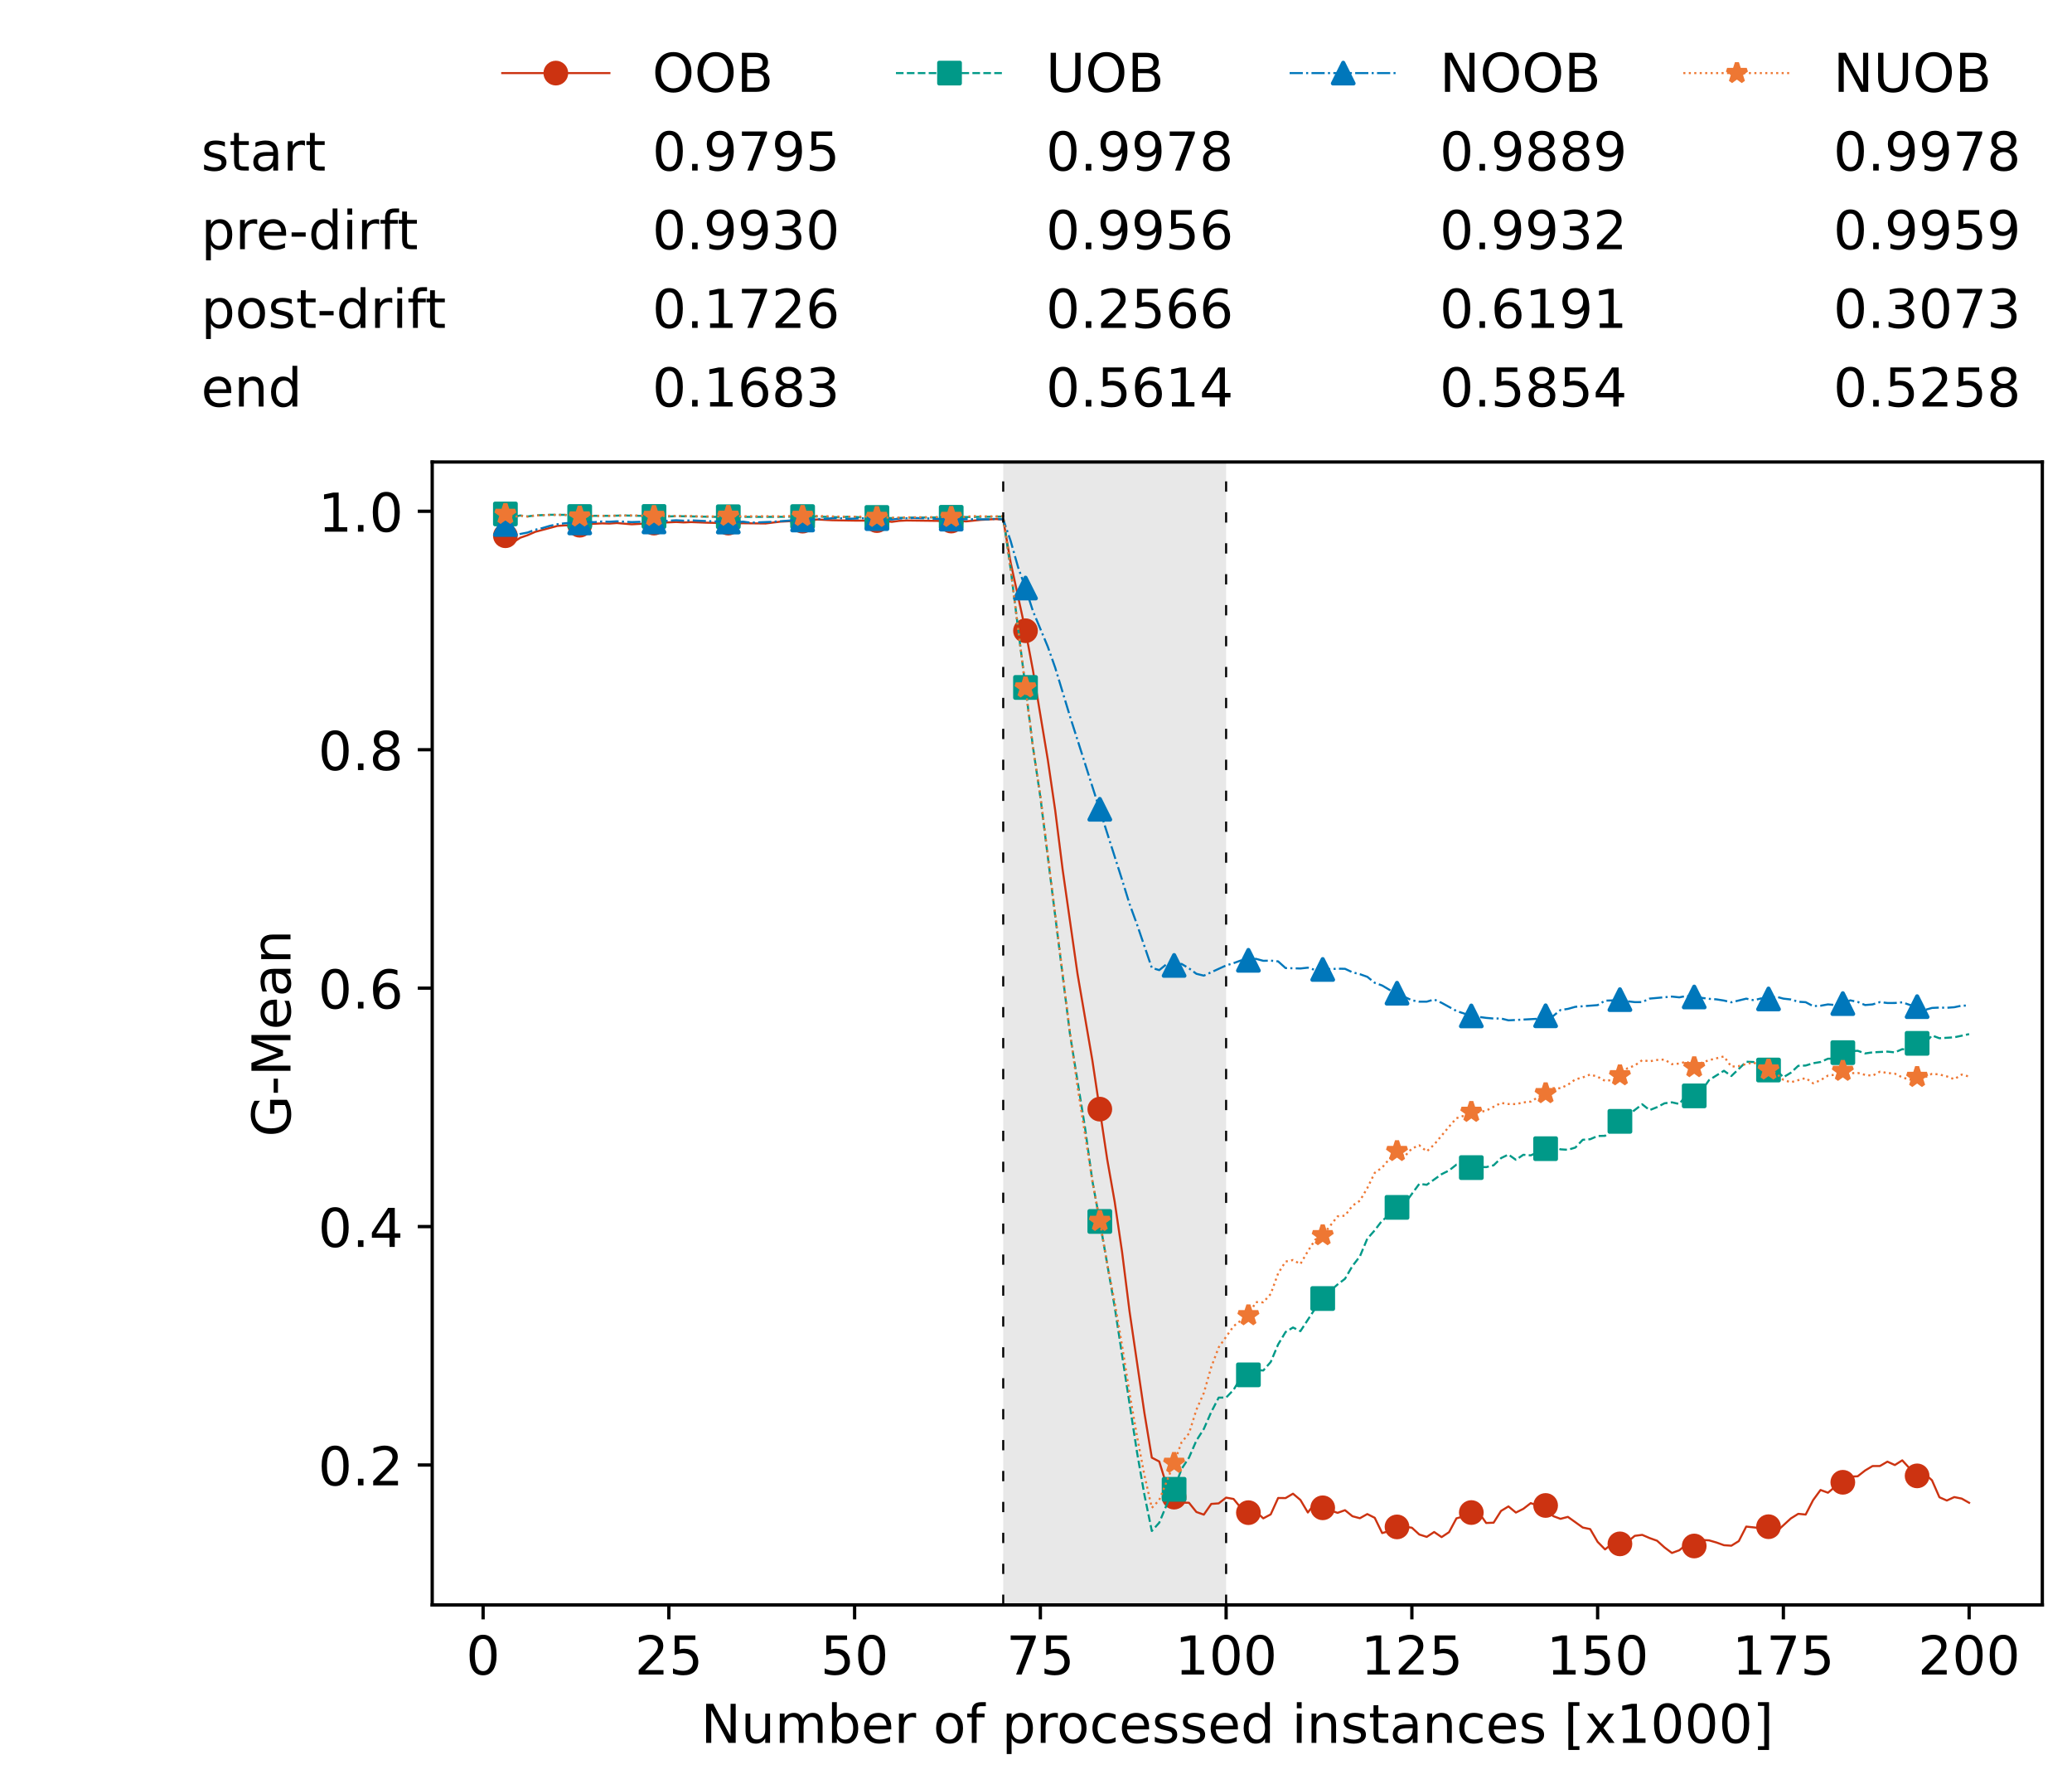 <?xml version="1.0" encoding="utf-8" standalone="no"?>
<!DOCTYPE svg PUBLIC "-//W3C//DTD SVG 1.1//EN"
  "http://www.w3.org/Graphics/SVG/1.1/DTD/svg11.dtd">
<!-- Created with matplotlib (https://matplotlib.org/) -->
<svg height="432.615pt" version="1.1" viewBox="0 0 502.65 432.615" width="502.65pt" xmlns="http://www.w3.org/2000/svg" xmlns:xlink="http://www.w3.org/1999/xlink">
 <defs>
  <style type="text/css">*{stroke-linecap:butt;stroke-linejoin:round;}</style>
 </defs>
 <g id="figure_1">
  <g id="patch_1">
   <path d="M 0 432.615 
L 502.65 432.615 
L 502.65 0 
L 0 0 
z
" style="fill:#ffffff;"/>
  </g>
  <g id="axes_1">
   <g id="patch_2">
    <path d="M 104.85 389.252 
L 495.45 389.252 
L 495.45 112.052 
L 104.85 112.052 
z
" style="fill:#ffffff;"/>
   </g>
   <g id="patch_3">
    <path clip-path="url(#p8883e8b011)" d="M 297.446 389.252 
L 297.446 112.052 
L 243.372 112.052 
L 243.372 389.252 
z
" style="fill:#d3d3d3;opacity:0.5;"/>
   </g>
   <g id="matplotlib.axis_1">
    <g id="xtick_1">
     <g id="line2d_1">
      <defs>
       <path d="M 0 0 
L 0 3.5 
" id="m12cb0cbcbc" style="stroke:#000000;stroke-width:0.8;"/>
      </defs>
      <g>
       <use style="stroke:#000000;stroke-width:0.8;" x="117.197" xlink:href="#m12cb0cbcbc" y="389.252"/>
      </g>
     </g>
     <g id="text_1">
      <!-- 0 -->
      <g transform="translate(113.061 406.13)scale(0.13 -0.13)">
       <defs>
        <path d="M 31.781 66.406 
Q 24.172 66.406 20.328 58.906 
Q 16.5 51.422 16.5 36.375 
Q 16.5 21.391 20.328 13.891 
Q 24.172 6.391 31.781 6.391 
Q 39.453 6.391 43.281 13.891 
Q 47.125 21.391 47.125 36.375 
Q 47.125 51.422 43.281 58.906 
Q 39.453 66.406 31.781 66.406 
z
M 31.781 74.219 
Q 44.047 74.219 50.516 64.516 
Q 56.984 54.828 56.984 36.375 
Q 56.984 17.969 50.516 8.266 
Q 44.047 -1.422 31.781 -1.422 
Q 19.531 -1.422 13.062 8.266 
Q 6.594 17.969 6.594 36.375 
Q 6.594 54.828 13.062 64.516 
Q 19.531 74.219 31.781 74.219 
z
" id="DejaVuSans-48"/>
       </defs>
       <use xlink:href="#DejaVuSans-48"/>
      </g>
     </g>
    </g>
    <g id="xtick_2">
     <g id="line2d_2">
      <g>
       <use style="stroke:#000000;stroke-width:0.8;" x="162.259" xlink:href="#m12cb0cbcbc" y="389.252"/>
      </g>
     </g>
     <g id="text_2">
      <!-- 25 -->
      <g transform="translate(153.988 406.13)scale(0.13 -0.13)">
       <defs>
        <path d="M 19.188 8.297 
L 53.609 8.297 
L 53.609 0 
L 7.328 0 
L 7.328 8.297 
Q 12.938 14.109 22.625 23.891 
Q 32.328 33.688 34.812 36.531 
Q 39.547 41.844 41.422 45.531 
Q 43.312 49.219 43.312 52.781 
Q 43.312 58.594 39.234 62.25 
Q 35.156 65.922 28.609 65.922 
Q 23.969 65.922 18.812 64.312 
Q 13.672 62.703 7.812 59.422 
L 7.812 69.391 
Q 13.766 71.781 18.938 73 
Q 24.125 74.219 28.422 74.219 
Q 39.75 74.219 46.484 68.547 
Q 53.219 62.891 53.219 53.422 
Q 53.219 48.922 51.531 44.891 
Q 49.859 40.875 45.406 35.406 
Q 44.188 33.984 37.641 27.219 
Q 31.109 20.453 19.188 8.297 
z
" id="DejaVuSans-50"/>
        <path d="M 10.797 72.906 
L 49.516 72.906 
L 49.516 64.594 
L 19.828 64.594 
L 19.828 46.734 
Q 21.969 47.469 24.109 47.828 
Q 26.266 48.188 28.422 48.188 
Q 40.625 48.188 47.75 41.5 
Q 54.891 34.812 54.891 23.391 
Q 54.891 11.625 47.562 5.094 
Q 40.234 -1.422 26.906 -1.422 
Q 22.312 -1.422 17.547 -0.641 
Q 12.797 0.141 7.719 1.703 
L 7.719 11.625 
Q 12.109 9.234 16.797 8.062 
Q 21.484 6.891 26.703 6.891 
Q 35.156 6.891 40.078 11.328 
Q 45.016 15.766 45.016 23.391 
Q 45.016 31 40.078 35.438 
Q 35.156 39.891 26.703 39.891 
Q 22.75 39.891 18.812 39.016 
Q 14.891 38.141 10.797 36.281 
z
" id="DejaVuSans-53"/>
       </defs>
       <use xlink:href="#DejaVuSans-50"/>
       <use x="63.623" xlink:href="#DejaVuSans-53"/>
      </g>
     </g>
    </g>
    <g id="xtick_3">
     <g id="line2d_3">
      <g>
       <use style="stroke:#000000;stroke-width:0.8;" x="207.322" xlink:href="#m12cb0cbcbc" y="389.252"/>
      </g>
     </g>
     <g id="text_3">
      <!-- 50 -->
      <g transform="translate(199.05 406.13)scale(0.13 -0.13)">
       <use xlink:href="#DejaVuSans-53"/>
       <use x="63.623" xlink:href="#DejaVuSans-48"/>
      </g>
     </g>
    </g>
    <g id="xtick_4">
     <g id="line2d_4">
      <g>
       <use style="stroke:#000000;stroke-width:0.8;" x="252.384" xlink:href="#m12cb0cbcbc" y="389.252"/>
      </g>
     </g>
     <g id="text_4">
      <!-- 75 -->
      <g transform="translate(244.113 406.13)scale(0.13 -0.13)">
       <defs>
        <path d="M 8.203 72.906 
L 55.078 72.906 
L 55.078 68.703 
L 28.609 0 
L 18.312 0 
L 43.219 64.594 
L 8.203 64.594 
z
" id="DejaVuSans-55"/>
       </defs>
       <use xlink:href="#DejaVuSans-55"/>
       <use x="63.623" xlink:href="#DejaVuSans-53"/>
      </g>
     </g>
    </g>
    <g id="xtick_5">
     <g id="line2d_5">
      <g>
       <use style="stroke:#000000;stroke-width:0.8;" x="297.446" xlink:href="#m12cb0cbcbc" y="389.252"/>
      </g>
     </g>
     <g id="text_5">
      <!-- 100 -->
      <g transform="translate(285.039 406.13)scale(0.13 -0.13)">
       <defs>
        <path d="M 12.406 8.297 
L 28.516 8.297 
L 28.516 63.922 
L 10.984 60.406 
L 10.984 69.391 
L 28.422 72.906 
L 38.281 72.906 
L 38.281 8.297 
L 54.391 8.297 
L 54.391 0 
L 12.406 0 
z
" id="DejaVuSans-49"/>
       </defs>
       <use xlink:href="#DejaVuSans-49"/>
       <use x="63.623" xlink:href="#DejaVuSans-48"/>
       <use x="127.246" xlink:href="#DejaVuSans-48"/>
      </g>
     </g>
    </g>
    <g id="xtick_6">
     <g id="line2d_6">
      <g>
       <use style="stroke:#000000;stroke-width:0.8;" x="342.509" xlink:href="#m12cb0cbcbc" y="389.252"/>
      </g>
     </g>
     <g id="text_6">
      <!-- 125 -->
      <g transform="translate(330.102 406.13)scale(0.13 -0.13)">
       <use xlink:href="#DejaVuSans-49"/>
       <use x="63.623" xlink:href="#DejaVuSans-50"/>
       <use x="127.246" xlink:href="#DejaVuSans-53"/>
      </g>
     </g>
    </g>
    <g id="xtick_7">
     <g id="line2d_7">
      <g>
       <use style="stroke:#000000;stroke-width:0.8;" x="387.571" xlink:href="#m12cb0cbcbc" y="389.252"/>
      </g>
     </g>
     <g id="text_7">
      <!-- 150 -->
      <g transform="translate(375.164 406.13)scale(0.13 -0.13)">
       <use xlink:href="#DejaVuSans-49"/>
       <use x="63.623" xlink:href="#DejaVuSans-53"/>
       <use x="127.246" xlink:href="#DejaVuSans-48"/>
      </g>
     </g>
    </g>
    <g id="xtick_8">
     <g id="line2d_8">
      <g>
       <use style="stroke:#000000;stroke-width:0.8;" x="432.633" xlink:href="#m12cb0cbcbc" y="389.252"/>
      </g>
     </g>
     <g id="text_8">
      <!-- 175 -->
      <g transform="translate(420.226 406.13)scale(0.13 -0.13)">
       <use xlink:href="#DejaVuSans-49"/>
       <use x="63.623" xlink:href="#DejaVuSans-55"/>
       <use x="127.246" xlink:href="#DejaVuSans-53"/>
      </g>
     </g>
    </g>
    <g id="xtick_9">
     <g id="line2d_9">
      <g>
       <use style="stroke:#000000;stroke-width:0.8;" x="477.695" xlink:href="#m12cb0cbcbc" y="389.252"/>
      </g>
     </g>
     <g id="text_9">
      <!-- 200 -->
      <g transform="translate(465.289 406.13)scale(0.13 -0.13)">
       <use xlink:href="#DejaVuSans-50"/>
       <use x="63.623" xlink:href="#DejaVuSans-48"/>
       <use x="127.246" xlink:href="#DejaVuSans-48"/>
      </g>
     </g>
    </g>
    <g id="text_10">
     <!-- Number of processed instances [x1000] -->
     <g transform="translate(170.025 422.711)scale(0.13 -0.13)">
      <defs>
       <path d="M 9.812 72.906 
L 23.094 72.906 
L 55.422 11.922 
L 55.422 72.906 
L 64.984 72.906 
L 64.984 0 
L 51.703 0 
L 19.391 60.984 
L 19.391 0 
L 9.812 0 
z
" id="DejaVuSans-78"/>
       <path d="M 8.5 21.578 
L 8.5 54.688 
L 17.484 54.688 
L 17.484 21.922 
Q 17.484 14.156 20.5 10.266 
Q 23.531 6.391 29.594 6.391 
Q 36.859 6.391 41.078 11.031 
Q 45.312 15.672 45.312 23.688 
L 45.312 54.688 
L 54.297 54.688 
L 54.297 0 
L 45.312 0 
L 45.312 8.406 
Q 42.047 3.422 37.719 1 
Q 33.406 -1.422 27.688 -1.422 
Q 18.266 -1.422 13.375 4.438 
Q 8.5 10.297 8.5 21.578 
z
M 31.109 56 
z
" id="DejaVuSans-117"/>
       <path d="M 52 44.188 
Q 55.375 50.25 60.062 53.125 
Q 64.75 56 71.094 56 
Q 79.641 56 84.281 50.016 
Q 88.922 44.047 88.922 33.016 
L 88.922 0 
L 79.891 0 
L 79.891 32.719 
Q 79.891 40.578 77.094 44.375 
Q 74.312 48.188 68.609 48.188 
Q 61.625 48.188 57.562 43.547 
Q 53.516 38.922 53.516 30.906 
L 53.516 0 
L 44.484 0 
L 44.484 32.719 
Q 44.484 40.625 41.703 44.406 
Q 38.922 48.188 33.109 48.188 
Q 26.219 48.188 22.156 43.531 
Q 18.109 38.875 18.109 30.906 
L 18.109 0 
L 9.078 0 
L 9.078 54.688 
L 18.109 54.688 
L 18.109 46.188 
Q 21.188 51.219 25.484 53.609 
Q 29.781 56 35.688 56 
Q 41.656 56 45.828 52.969 
Q 50 49.953 52 44.188 
z
" id="DejaVuSans-109"/>
       <path d="M 48.688 27.297 
Q 48.688 37.203 44.609 42.844 
Q 40.531 48.484 33.406 48.484 
Q 26.266 48.484 22.188 42.844 
Q 18.109 37.203 18.109 27.297 
Q 18.109 17.391 22.188 11.75 
Q 26.266 6.109 33.406 6.109 
Q 40.531 6.109 44.609 11.75 
Q 48.688 17.391 48.688 27.297 
z
M 18.109 46.391 
Q 20.953 51.266 25.266 53.625 
Q 29.594 56 35.594 56 
Q 45.562 56 51.781 48.094 
Q 58.016 40.188 58.016 27.297 
Q 58.016 14.406 51.781 6.484 
Q 45.562 -1.422 35.594 -1.422 
Q 29.594 -1.422 25.266 0.953 
Q 20.953 3.328 18.109 8.203 
L 18.109 0 
L 9.078 0 
L 9.078 75.984 
L 18.109 75.984 
z
" id="DejaVuSans-98"/>
       <path d="M 56.203 29.594 
L 56.203 25.203 
L 14.891 25.203 
Q 15.484 15.922 20.484 11.062 
Q 25.484 6.203 34.422 6.203 
Q 39.594 6.203 44.453 7.469 
Q 49.312 8.734 54.109 11.281 
L 54.109 2.781 
Q 49.266 0.734 44.188 -0.344 
Q 39.109 -1.422 33.891 -1.422 
Q 20.797 -1.422 13.156 6.188 
Q 5.516 13.812 5.516 26.812 
Q 5.516 40.234 12.766 48.109 
Q 20.016 56 32.328 56 
Q 43.359 56 49.781 48.891 
Q 56.203 41.797 56.203 29.594 
z
M 47.219 32.234 
Q 47.125 39.594 43.094 43.984 
Q 39.062 48.391 32.422 48.391 
Q 24.906 48.391 20.391 44.141 
Q 15.875 39.891 15.188 32.172 
z
" id="DejaVuSans-101"/>
       <path d="M 41.109 46.297 
Q 39.594 47.172 37.812 47.578 
Q 36.031 48 33.891 48 
Q 26.266 48 22.188 43.047 
Q 18.109 38.094 18.109 28.812 
L 18.109 0 
L 9.078 0 
L 9.078 54.688 
L 18.109 54.688 
L 18.109 46.188 
Q 20.953 51.172 25.484 53.578 
Q 30.031 56 36.531 56 
Q 37.453 56 38.578 55.875 
Q 39.703 55.766 41.062 55.516 
z
" id="DejaVuSans-114"/>
       <path id="DejaVuSans-32"/>
       <path d="M 30.609 48.391 
Q 23.391 48.391 19.188 42.75 
Q 14.984 37.109 14.984 27.297 
Q 14.984 17.484 19.156 11.844 
Q 23.344 6.203 30.609 6.203 
Q 37.797 6.203 41.984 11.859 
Q 46.188 17.531 46.188 27.297 
Q 46.188 37.016 41.984 42.703 
Q 37.797 48.391 30.609 48.391 
z
M 30.609 56 
Q 42.328 56 49.016 48.375 
Q 55.719 40.766 55.719 27.297 
Q 55.719 13.875 49.016 6.219 
Q 42.328 -1.422 30.609 -1.422 
Q 18.844 -1.422 12.172 6.219 
Q 5.516 13.875 5.516 27.297 
Q 5.516 40.766 12.172 48.375 
Q 18.844 56 30.609 56 
z
" id="DejaVuSans-111"/>
       <path d="M 37.109 75.984 
L 37.109 68.5 
L 28.516 68.5 
Q 23.688 68.5 21.797 66.547 
Q 19.922 64.594 19.922 59.516 
L 19.922 54.688 
L 34.719 54.688 
L 34.719 47.703 
L 19.922 47.703 
L 19.922 0 
L 10.891 0 
L 10.891 47.703 
L 2.297 47.703 
L 2.297 54.688 
L 10.891 54.688 
L 10.891 58.5 
Q 10.891 67.625 15.141 71.797 
Q 19.391 75.984 28.609 75.984 
z
" id="DejaVuSans-102"/>
       <path d="M 18.109 8.203 
L 18.109 -20.797 
L 9.078 -20.797 
L 9.078 54.688 
L 18.109 54.688 
L 18.109 46.391 
Q 20.953 51.266 25.266 53.625 
Q 29.594 56 35.594 56 
Q 45.562 56 51.781 48.094 
Q 58.016 40.188 58.016 27.297 
Q 58.016 14.406 51.781 6.484 
Q 45.562 -1.422 35.594 -1.422 
Q 29.594 -1.422 25.266 0.953 
Q 20.953 3.328 18.109 8.203 
z
M 48.688 27.297 
Q 48.688 37.203 44.609 42.844 
Q 40.531 48.484 33.406 48.484 
Q 26.266 48.484 22.188 42.844 
Q 18.109 37.203 18.109 27.297 
Q 18.109 17.391 22.188 11.75 
Q 26.266 6.109 33.406 6.109 
Q 40.531 6.109 44.609 11.75 
Q 48.688 17.391 48.688 27.297 
z
" id="DejaVuSans-112"/>
       <path d="M 48.781 52.594 
L 48.781 44.188 
Q 44.969 46.297 41.141 47.344 
Q 37.312 48.391 33.406 48.391 
Q 24.656 48.391 19.812 42.844 
Q 14.984 37.312 14.984 27.297 
Q 14.984 17.281 19.812 11.734 
Q 24.656 6.203 33.406 6.203 
Q 37.312 6.203 41.141 7.25 
Q 44.969 8.297 48.781 10.406 
L 48.781 2.094 
Q 45.016 0.344 40.984 -0.531 
Q 36.969 -1.422 32.422 -1.422 
Q 20.062 -1.422 12.781 6.344 
Q 5.516 14.109 5.516 27.297 
Q 5.516 40.672 12.859 48.328 
Q 20.219 56 33.016 56 
Q 37.156 56 41.109 55.141 
Q 45.062 54.297 48.781 52.594 
z
" id="DejaVuSans-99"/>
       <path d="M 44.281 53.078 
L 44.281 44.578 
Q 40.484 46.531 36.375 47.5 
Q 32.281 48.484 27.875 48.484 
Q 21.188 48.484 17.844 46.438 
Q 14.5 44.391 14.5 40.281 
Q 14.5 37.156 16.891 35.375 
Q 19.281 33.594 26.516 31.984 
L 29.594 31.297 
Q 39.156 29.25 43.188 25.516 
Q 47.219 21.781 47.219 15.094 
Q 47.219 7.469 41.188 3.016 
Q 35.156 -1.422 24.609 -1.422 
Q 20.219 -1.422 15.453 -0.562 
Q 10.688 0.297 5.422 2 
L 5.422 11.281 
Q 10.406 8.688 15.234 7.391 
Q 20.062 6.109 24.812 6.109 
Q 31.156 6.109 34.562 8.281 
Q 37.984 10.453 37.984 14.406 
Q 37.984 18.062 35.516 20.016 
Q 33.062 21.969 24.703 23.781 
L 21.578 24.516 
Q 13.234 26.266 9.516 29.906 
Q 5.812 33.547 5.812 39.891 
Q 5.812 47.609 11.281 51.797 
Q 16.75 56 26.812 56 
Q 31.781 56 36.172 55.266 
Q 40.578 54.547 44.281 53.078 
z
" id="DejaVuSans-115"/>
       <path d="M 45.406 46.391 
L 45.406 75.984 
L 54.391 75.984 
L 54.391 0 
L 45.406 0 
L 45.406 8.203 
Q 42.578 3.328 38.25 0.953 
Q 33.938 -1.422 27.875 -1.422 
Q 17.969 -1.422 11.734 6.484 
Q 5.516 14.406 5.516 27.297 
Q 5.516 40.188 11.734 48.094 
Q 17.969 56 27.875 56 
Q 33.938 56 38.25 53.625 
Q 42.578 51.266 45.406 46.391 
z
M 14.797 27.297 
Q 14.797 17.391 18.875 11.75 
Q 22.953 6.109 30.078 6.109 
Q 37.203 6.109 41.297 11.75 
Q 45.406 17.391 45.406 27.297 
Q 45.406 37.203 41.297 42.844 
Q 37.203 48.484 30.078 48.484 
Q 22.953 48.484 18.875 42.844 
Q 14.797 37.203 14.797 27.297 
z
" id="DejaVuSans-100"/>
       <path d="M 9.422 54.688 
L 18.406 54.688 
L 18.406 0 
L 9.422 0 
z
M 9.422 75.984 
L 18.406 75.984 
L 18.406 64.594 
L 9.422 64.594 
z
" id="DejaVuSans-105"/>
       <path d="M 54.891 33.016 
L 54.891 0 
L 45.906 0 
L 45.906 32.719 
Q 45.906 40.484 42.875 44.328 
Q 39.844 48.188 33.797 48.188 
Q 26.516 48.188 22.312 43.547 
Q 18.109 38.922 18.109 30.906 
L 18.109 0 
L 9.078 0 
L 9.078 54.688 
L 18.109 54.688 
L 18.109 46.188 
Q 21.344 51.125 25.703 53.562 
Q 30.078 56 35.797 56 
Q 45.219 56 50.047 50.172 
Q 54.891 44.344 54.891 33.016 
z
" id="DejaVuSans-110"/>
       <path d="M 18.312 70.219 
L 18.312 54.688 
L 36.812 54.688 
L 36.812 47.703 
L 18.312 47.703 
L 18.312 18.016 
Q 18.312 11.328 20.141 9.422 
Q 21.969 7.516 27.594 7.516 
L 36.812 7.516 
L 36.812 0 
L 27.594 0 
Q 17.188 0 13.234 3.875 
Q 9.281 7.766 9.281 18.016 
L 9.281 47.703 
L 2.688 47.703 
L 2.688 54.688 
L 9.281 54.688 
L 9.281 70.219 
z
" id="DejaVuSans-116"/>
       <path d="M 34.281 27.484 
Q 23.391 27.484 19.188 25 
Q 14.984 22.516 14.984 16.5 
Q 14.984 11.719 18.141 8.906 
Q 21.297 6.109 26.703 6.109 
Q 34.188 6.109 38.703 11.406 
Q 43.219 16.703 43.219 25.484 
L 43.219 27.484 
z
M 52.203 31.203 
L 52.203 0 
L 43.219 0 
L 43.219 8.297 
Q 40.141 3.328 35.547 0.953 
Q 30.953 -1.422 24.312 -1.422 
Q 15.922 -1.422 10.953 3.297 
Q 6 8.016 6 15.922 
Q 6 25.141 12.172 29.828 
Q 18.359 34.516 30.609 34.516 
L 43.219 34.516 
L 43.219 35.406 
Q 43.219 41.609 39.141 45 
Q 35.062 48.391 27.688 48.391 
Q 23 48.391 18.547 47.266 
Q 14.109 46.141 10.016 43.891 
L 10.016 52.203 
Q 14.938 54.109 19.578 55.047 
Q 24.219 56 28.609 56 
Q 40.484 56 46.344 49.844 
Q 52.203 43.703 52.203 31.203 
z
" id="DejaVuSans-97"/>
       <path d="M 8.594 75.984 
L 29.297 75.984 
L 29.297 69 
L 17.578 69 
L 17.578 -6.203 
L 29.297 -6.203 
L 29.297 -13.188 
L 8.594 -13.188 
z
" id="DejaVuSans-91"/>
       <path d="M 54.891 54.688 
L 35.109 28.078 
L 55.906 0 
L 45.312 0 
L 29.391 21.484 
L 13.484 0 
L 2.875 0 
L 24.125 28.609 
L 4.688 54.688 
L 15.281 54.688 
L 29.781 35.203 
L 44.281 54.688 
z
" id="DejaVuSans-120"/>
       <path d="M 30.422 75.984 
L 30.422 -13.188 
L 9.719 -13.188 
L 9.719 -6.203 
L 21.391 -6.203 
L 21.391 69 
L 9.719 69 
L 9.719 75.984 
z
" id="DejaVuSans-93"/>
      </defs>
      <use xlink:href="#DejaVuSans-78"/>
      <use x="74.805" xlink:href="#DejaVuSans-117"/>
      <use x="138.184" xlink:href="#DejaVuSans-109"/>
      <use x="235.596" xlink:href="#DejaVuSans-98"/>
      <use x="299.072" xlink:href="#DejaVuSans-101"/>
      <use x="360.596" xlink:href="#DejaVuSans-114"/>
      <use x="401.709" xlink:href="#DejaVuSans-32"/>
      <use x="433.496" xlink:href="#DejaVuSans-111"/>
      <use x="494.678" xlink:href="#DejaVuSans-102"/>
      <use x="529.883" xlink:href="#DejaVuSans-32"/>
      <use x="561.67" xlink:href="#DejaVuSans-112"/>
      <use x="625.146" xlink:href="#DejaVuSans-114"/>
      <use x="664.01" xlink:href="#DejaVuSans-111"/>
      <use x="725.191" xlink:href="#DejaVuSans-99"/>
      <use x="780.172" xlink:href="#DejaVuSans-101"/>
      <use x="841.695" xlink:href="#DejaVuSans-115"/>
      <use x="893.795" xlink:href="#DejaVuSans-115"/>
      <use x="945.895" xlink:href="#DejaVuSans-101"/>
      <use x="1007.418" xlink:href="#DejaVuSans-100"/>
      <use x="1070.895" xlink:href="#DejaVuSans-32"/>
      <use x="1102.682" xlink:href="#DejaVuSans-105"/>
      <use x="1130.465" xlink:href="#DejaVuSans-110"/>
      <use x="1193.844" xlink:href="#DejaVuSans-115"/>
      <use x="1245.943" xlink:href="#DejaVuSans-116"/>
      <use x="1285.152" xlink:href="#DejaVuSans-97"/>
      <use x="1346.432" xlink:href="#DejaVuSans-110"/>
      <use x="1409.811" xlink:href="#DejaVuSans-99"/>
      <use x="1464.791" xlink:href="#DejaVuSans-101"/>
      <use x="1526.314" xlink:href="#DejaVuSans-115"/>
      <use x="1578.414" xlink:href="#DejaVuSans-32"/>
      <use x="1610.201" xlink:href="#DejaVuSans-91"/>
      <use x="1649.215" xlink:href="#DejaVuSans-120"/>
      <use x="1708.395" xlink:href="#DejaVuSans-49"/>
      <use x="1772.018" xlink:href="#DejaVuSans-48"/>
      <use x="1835.641" xlink:href="#DejaVuSans-48"/>
      <use x="1899.264" xlink:href="#DejaVuSans-48"/>
      <use x="1962.887" xlink:href="#DejaVuSans-93"/>
     </g>
    </g>
   </g>
   <g id="matplotlib.axis_2">
    <g id="ytick_1">
     <g id="line2d_10">
      <defs>
       <path d="M 0 0 
L -3.5 0 
" id="m4c35a9e688" style="stroke:#000000;stroke-width:0.8;"/>
      </defs>
      <g>
       <use style="stroke:#000000;stroke-width:0.8;" x="104.85" xlink:href="#m4c35a9e688" y="355.312"/>
      </g>
     </g>
     <g id="text_11">
      <!-- 0.2 -->
      <g transform="translate(77.176 360.251)scale(0.13 -0.13)">
       <defs>
        <path d="M 10.688 12.406 
L 21 12.406 
L 21 0 
L 10.688 0 
z
" id="DejaVuSans-46"/>
       </defs>
       <use xlink:href="#DejaVuSans-48"/>
       <use x="63.623" xlink:href="#DejaVuSans-46"/>
       <use x="95.41" xlink:href="#DejaVuSans-50"/>
      </g>
     </g>
    </g>
    <g id="ytick_2">
     <g id="line2d_11">
      <g>
       <use style="stroke:#000000;stroke-width:0.8;" x="104.85" xlink:href="#m4c35a9e688" y="297.485"/>
      </g>
     </g>
     <g id="text_12">
      <!-- 0.4 -->
      <g transform="translate(77.176 302.424)scale(0.13 -0.13)">
       <defs>
        <path d="M 37.797 64.312 
L 12.891 25.391 
L 37.797 25.391 
z
M 35.203 72.906 
L 47.609 72.906 
L 47.609 25.391 
L 58.016 25.391 
L 58.016 17.188 
L 47.609 17.188 
L 47.609 0 
L 37.797 0 
L 37.797 17.188 
L 4.891 17.188 
L 4.891 26.703 
z
" id="DejaVuSans-52"/>
       </defs>
       <use xlink:href="#DejaVuSans-48"/>
       <use x="63.623" xlink:href="#DejaVuSans-46"/>
       <use x="95.41" xlink:href="#DejaVuSans-52"/>
      </g>
     </g>
    </g>
    <g id="ytick_3">
     <g id="line2d_12">
      <g>
       <use style="stroke:#000000;stroke-width:0.8;" x="104.85" xlink:href="#m4c35a9e688" y="239.658"/>
      </g>
     </g>
     <g id="text_13">
      <!-- 0.6 -->
      <g transform="translate(77.176 244.597)scale(0.13 -0.13)">
       <defs>
        <path d="M 33.016 40.375 
Q 26.375 40.375 22.484 35.828 
Q 18.609 31.297 18.609 23.391 
Q 18.609 15.531 22.484 10.953 
Q 26.375 6.391 33.016 6.391 
Q 39.656 6.391 43.531 10.953 
Q 47.406 15.531 47.406 23.391 
Q 47.406 31.297 43.531 35.828 
Q 39.656 40.375 33.016 40.375 
z
M 52.594 71.297 
L 52.594 62.312 
Q 48.875 64.062 45.094 64.984 
Q 41.312 65.922 37.594 65.922 
Q 27.828 65.922 22.672 59.328 
Q 17.531 52.734 16.797 39.406 
Q 19.672 43.656 24.016 45.922 
Q 28.375 48.188 33.594 48.188 
Q 44.578 48.188 50.953 41.516 
Q 57.328 34.859 57.328 23.391 
Q 57.328 12.156 50.688 5.359 
Q 44.047 -1.422 33.016 -1.422 
Q 20.359 -1.422 13.672 8.266 
Q 6.984 17.969 6.984 36.375 
Q 6.984 53.656 15.188 63.938 
Q 23.391 74.219 37.203 74.219 
Q 40.922 74.219 44.703 73.484 
Q 48.484 72.75 52.594 71.297 
z
" id="DejaVuSans-54"/>
       </defs>
       <use xlink:href="#DejaVuSans-48"/>
       <use x="63.623" xlink:href="#DejaVuSans-46"/>
       <use x="95.41" xlink:href="#DejaVuSans-54"/>
      </g>
     </g>
    </g>
    <g id="ytick_4">
     <g id="line2d_13">
      <g>
       <use style="stroke:#000000;stroke-width:0.8;" x="104.85" xlink:href="#m4c35a9e688" y="181.831"/>
      </g>
     </g>
     <g id="text_14">
      <!-- 0.8 -->
      <g transform="translate(77.176 186.77)scale(0.13 -0.13)">
       <defs>
        <path d="M 31.781 34.625 
Q 24.75 34.625 20.719 30.859 
Q 16.703 27.094 16.703 20.516 
Q 16.703 13.922 20.719 10.156 
Q 24.75 6.391 31.781 6.391 
Q 38.812 6.391 42.859 10.172 
Q 46.922 13.969 46.922 20.516 
Q 46.922 27.094 42.891 30.859 
Q 38.875 34.625 31.781 34.625 
z
M 21.922 38.812 
Q 15.578 40.375 12.031 44.719 
Q 8.5 49.078 8.5 55.328 
Q 8.5 64.062 14.719 69.141 
Q 20.953 74.219 31.781 74.219 
Q 42.672 74.219 48.875 69.141 
Q 55.078 64.062 55.078 55.328 
Q 55.078 49.078 51.531 44.719 
Q 48 40.375 41.703 38.812 
Q 48.828 37.156 52.797 32.312 
Q 56.781 27.484 56.781 20.516 
Q 56.781 9.906 50.312 4.234 
Q 43.844 -1.422 31.781 -1.422 
Q 19.734 -1.422 13.25 4.234 
Q 6.781 9.906 6.781 20.516 
Q 6.781 27.484 10.781 32.312 
Q 14.797 37.156 21.922 38.812 
z
M 18.312 54.391 
Q 18.312 48.734 21.844 45.562 
Q 25.391 42.391 31.781 42.391 
Q 38.141 42.391 41.719 45.562 
Q 45.312 48.734 45.312 54.391 
Q 45.312 60.062 41.719 63.234 
Q 38.141 66.406 31.781 66.406 
Q 25.391 66.406 21.844 63.234 
Q 18.312 60.062 18.312 54.391 
z
" id="DejaVuSans-56"/>
       </defs>
       <use xlink:href="#DejaVuSans-48"/>
       <use x="63.623" xlink:href="#DejaVuSans-46"/>
       <use x="95.41" xlink:href="#DejaVuSans-56"/>
      </g>
     </g>
    </g>
    <g id="ytick_5">
     <g id="line2d_14">
      <g>
       <use style="stroke:#000000;stroke-width:0.8;" x="104.85" xlink:href="#m4c35a9e688" y="124.004"/>
      </g>
     </g>
     <g id="text_15">
      <!-- 1.0 -->
      <g transform="translate(77.176 128.943)scale(0.13 -0.13)">
       <use xlink:href="#DejaVuSans-49"/>
       <use x="63.623" xlink:href="#DejaVuSans-46"/>
       <use x="95.41" xlink:href="#DejaVuSans-48"/>
      </g>
     </g>
    </g>
    <g id="text_16">
     <!-- G-Mean -->
     <g transform="translate(70.472 275.744)rotate(-90)scale(0.13 -0.13)">
      <defs>
       <path d="M 59.516 10.406 
L 59.516 29.984 
L 43.406 29.984 
L 43.406 38.094 
L 69.281 38.094 
L 69.281 6.781 
Q 63.578 2.734 56.688 0.656 
Q 49.812 -1.422 42 -1.422 
Q 24.906 -1.422 15.25 8.562 
Q 5.609 18.562 5.609 36.375 
Q 5.609 54.25 15.25 64.234 
Q 24.906 74.219 42 74.219 
Q 49.125 74.219 55.547 72.453 
Q 61.969 70.703 67.391 67.281 
L 67.391 56.781 
Q 61.922 61.422 55.766 63.766 
Q 49.609 66.109 42.828 66.109 
Q 29.438 66.109 22.719 58.641 
Q 16.016 51.172 16.016 36.375 
Q 16.016 21.625 22.719 14.156 
Q 29.438 6.688 42.828 6.688 
Q 48.047 6.688 52.141 7.594 
Q 56.25 8.5 59.516 10.406 
z
" id="DejaVuSans-71"/>
       <path d="M 4.891 31.391 
L 31.203 31.391 
L 31.203 23.391 
L 4.891 23.391 
z
" id="DejaVuSans-45"/>
       <path d="M 9.812 72.906 
L 24.516 72.906 
L 43.109 23.297 
L 61.812 72.906 
L 76.516 72.906 
L 76.516 0 
L 66.891 0 
L 66.891 64.016 
L 48.094 14.016 
L 38.188 14.016 
L 19.391 64.016 
L 19.391 0 
L 9.812 0 
z
" id="DejaVuSans-77"/>
      </defs>
      <use xlink:href="#DejaVuSans-71"/>
      <use x="77.49" xlink:href="#DejaVuSans-45"/>
      <use x="113.574" xlink:href="#DejaVuSans-77"/>
      <use x="199.854" xlink:href="#DejaVuSans-101"/>
      <use x="261.377" xlink:href="#DejaVuSans-97"/>
      <use x="322.656" xlink:href="#DejaVuSans-110"/>
     </g>
    </g>
   </g>
   <g id="line2d_15"/>
   <g id="line2d_16"/>
   <g id="line2d_17"/>
   <g id="line2d_18"/>
   <g id="line2d_19"/>
   <g id="line2d_20">
    <path clip-path="url(#p8883e8b011)" d="M 122.605 129.936 
L 124.407 131.599 
L 126.21 130.416 
L 128.012 129.796 
L 129.815 128.999 
L 135.222 127.551 
L 137.024 127.429 
L 140.629 127.384 
L 142.432 127.116 
L 146.037 126.938 
L 147.839 126.987 
L 149.642 126.852 
L 153.247 127.161 
L 158.654 126.867 
L 162.259 126.686 
L 164.062 126.605 
L 165.864 126.706 
L 167.667 126.624 
L 171.272 126.765 
L 174.877 126.845 
L 185.692 126.962 
L 189.297 126.525 
L 196.507 126.147 
L 198.309 125.994 
L 201.914 126.176 
L 207.322 126.266 
L 212.729 126.266 
L 214.532 126.33 
L 216.334 126.571 
L 218.137 126.326 
L 219.939 126.235 
L 230.754 126.375 
L 232.557 126.292 
L 234.359 126.456 
L 237.964 126.082 
L 241.569 125.888 
L 243.372 126.026 
L 245.174 136.424 
L 248.779 152.973 
L 250.581 162.544 
L 254.186 184.248 
L 255.989 196.578 
L 257.791 210.93 
L 261.396 236.185 
L 265.001 257.185 
L 268.606 281.23 
L 270.409 291.441 
L 272.211 303.68 
L 274.014 318.038 
L 277.619 342.656 
L 279.421 353.529 
L 281.224 354.461 
L 283.026 360.318 
L 284.829 363.104 
L 286.631 364.433 
L 288.434 364.469 
L 290.236 366.708 
L 292.039 367.352 
L 293.841 364.75 
L 295.644 364.618 
L 297.446 363.225 
L 299.249 363.549 
L 301.051 365.738 
L 302.854 366.871 
L 304.656 366.617 
L 306.459 368.252 
L 308.261 367.292 
L 310.064 363.315 
L 311.866 363.336 
L 313.669 362.272 
L 315.471 363.789 
L 317.274 366.832 
L 319.076 364.475 
L 320.879 365.695 
L 324.484 366.92 
L 326.286 366.272 
L 328.089 367.738 
L 329.891 368.221 
L 331.694 367.213 
L 333.496 368.112 
L 335.299 371.819 
L 337.101 371.321 
L 338.904 370.328 
L 340.706 370.247 
L 342.509 370.524 
L 344.311 372.171 
L 346.114 372.748 
L 347.916 371.564 
L 349.719 372.8 
L 351.521 371.61 
L 353.324 368.251 
L 355.126 367.751 
L 356.928 366.845 
L 358.731 366.81 
L 360.533 369.375 
L 362.336 369.302 
L 364.138 366.453 
L 365.941 365.36 
L 367.743 366.849 
L 369.546 365.947 
L 371.348 364.558 
L 373.151 365.208 
L 374.953 365.128 
L 376.756 367.693 
L 378.558 368.366 
L 380.361 367.896 
L 383.966 370.477 
L 385.768 370.859 
L 387.571 373.954 
L 389.373 375.782 
L 391.176 374.351 
L 392.978 374.442 
L 394.781 373.987 
L 396.583 372.491 
L 398.386 372.258 
L 400.188 373.035 
L 401.991 373.677 
L 403.793 375.299 
L 405.596 376.652 
L 407.398 375.982 
L 409.201 374.535 
L 411.003 374.958 
L 412.806 373.483 
L 414.608 373.591 
L 416.411 374.113 
L 418.213 374.763 
L 420.016 374.885 
L 421.818 373.769 
L 423.621 370.253 
L 427.226 370.632 
L 429.028 370.279 
L 430.831 371.583 
L 434.436 368.278 
L 436.238 367.156 
L 438.041 367.331 
L 439.843 363.832 
L 441.646 361.371 
L 443.448 362.036 
L 445.251 360.541 
L 447.053 359.504 
L 448.856 358.133 
L 450.658 358.051 
L 452.461 356.643 
L 454.263 355.569 
L 456.066 355.555 
L 457.868 354.5 
L 459.671 355.322 
L 461.473 354.181 
L 463.276 356.154 
L 465.078 357.95 
L 466.881 357.387 
L 468.683 359.019 
L 470.485 363.135 
L 472.288 363.928 
L 474.09 363.095 
L 475.893 363.46 
L 477.695 364.475 
L 477.695 364.475 
" style="fill:none;stroke:#cc3311;stroke-linecap:square;stroke-width:0.5;"/>
    <defs>
     <path d="M 0 2.5 
C 0.663 2.5 1.299 2.237 1.768 1.768 
C 2.237 1.299 2.5 0.663 2.5 0 
C 2.5 -0.663 2.237 -1.299 1.768 -1.768 
C 1.299 -2.237 0.663 -2.5 0 -2.5 
C -0.663 -2.5 -1.299 -2.237 -1.768 -1.768 
C -2.237 -1.299 -2.5 -0.663 -2.5 0 
C -2.5 0.663 -2.237 1.299 -1.768 1.768 
C -1.299 2.237 -0.663 2.5 0 2.5 
z
" id="mf456b4632b" style="stroke:#cc3311;"/>
    </defs>
    <g clip-path="url(#p8883e8b011)">
     <use style="fill:#cc3311;stroke:#cc3311;" x="122.605" xlink:href="#mf456b4632b" y="129.936"/>
     <use style="fill:#cc3311;stroke:#cc3311;" x="140.629" xlink:href="#mf456b4632b" y="127.384"/>
     <use style="fill:#cc3311;stroke:#cc3311;" x="158.654" xlink:href="#mf456b4632b" y="126.867"/>
     <use style="fill:#cc3311;stroke:#cc3311;" x="176.679" xlink:href="#mf456b4632b" y="126.868"/>
     <use style="fill:#cc3311;stroke:#cc3311;" x="194.704" xlink:href="#mf456b4632b" y="126.395"/>
     <use style="fill:#cc3311;stroke:#cc3311;" x="212.729" xlink:href="#mf456b4632b" y="126.266"/>
     <use style="fill:#cc3311;stroke:#cc3311;" x="230.754" xlink:href="#mf456b4632b" y="126.375"/>
     <use style="fill:#cc3311;stroke:#cc3311;" x="248.779" xlink:href="#mf456b4632b" y="152.973"/>
     <use style="fill:#cc3311;stroke:#cc3311;" x="266.804" xlink:href="#mf456b4632b" y="269.003"/>
     <use style="fill:#cc3311;stroke:#cc3311;" x="284.829" xlink:href="#mf456b4632b" y="363.104"/>
     <use style="fill:#cc3311;stroke:#cc3311;" x="302.854" xlink:href="#mf456b4632b" y="366.871"/>
     <use style="fill:#cc3311;stroke:#cc3311;" x="320.879" xlink:href="#mf456b4632b" y="365.695"/>
     <use style="fill:#cc3311;stroke:#cc3311;" x="338.904" xlink:href="#mf456b4632b" y="370.328"/>
     <use style="fill:#cc3311;stroke:#cc3311;" x="356.928" xlink:href="#mf456b4632b" y="366.845"/>
     <use style="fill:#cc3311;stroke:#cc3311;" x="374.953" xlink:href="#mf456b4632b" y="365.128"/>
     <use style="fill:#cc3311;stroke:#cc3311;" x="392.978" xlink:href="#mf456b4632b" y="374.442"/>
     <use style="fill:#cc3311;stroke:#cc3311;" x="411.003" xlink:href="#mf456b4632b" y="374.958"/>
     <use style="fill:#cc3311;stroke:#cc3311;" x="429.028" xlink:href="#mf456b4632b" y="370.279"/>
     <use style="fill:#cc3311;stroke:#cc3311;" x="447.053" xlink:href="#mf456b4632b" y="359.504"/>
     <use style="fill:#cc3311;stroke:#cc3311;" x="465.078" xlink:href="#mf456b4632b" y="357.95"/>
    </g>
   </g>
   <g id="line2d_21"/>
   <g id="line2d_22"/>
   <g id="line2d_23"/>
   <g id="line2d_24"/>
   <g id="line2d_25">
    <path clip-path="url(#p8883e8b011)" d="M 122.605 124.652 
L 124.407 125.447 
L 126.21 125.02 
L 128.012 125.254 
L 129.815 125.004 
L 133.419 124.854 
L 137.024 124.862 
L 140.629 125.269 
L 144.234 125.099 
L 147.839 125.098 
L 151.444 125.027 
L 162.259 125.259 
L 164.062 125.185 
L 174.877 125.383 
L 178.482 125.369 
L 191.099 125.349 
L 192.902 125.217 
L 194.704 125.29 
L 196.507 125.23 
L 203.717 125.466 
L 205.519 125.338 
L 207.322 125.362 
L 209.124 125.507 
L 210.927 125.417 
L 216.334 125.659 
L 219.939 125.559 
L 230.754 125.453 
L 241.569 125.309 
L 243.372 125.284 
L 245.174 138 
L 250.581 181.144 
L 252.384 193.351 
L 259.594 251.017 
L 263.199 273.378 
L 265.001 286.423 
L 266.804 296.242 
L 270.409 316.963 
L 275.816 352.132 
L 277.619 362.519 
L 279.421 371.315 
L 281.224 369.303 
L 283.026 364.96 
L 284.829 361.21 
L 286.631 356.282 
L 288.434 353.54 
L 290.236 349.385 
L 292.039 346.561 
L 293.841 342.458 
L 295.644 338.97 
L 297.446 338.956 
L 299.249 337.09 
L 301.051 334.1 
L 302.854 333.447 
L 304.656 332.256 
L 306.459 332.392 
L 308.261 330.337 
L 310.064 326.067 
L 311.866 323.061 
L 313.669 321.962 
L 315.471 322.851 
L 319.076 317.324 
L 320.879 314.937 
L 322.681 313.098 
L 324.484 311.526 
L 326.286 310.151 
L 328.089 307.044 
L 329.891 304.732 
L 331.694 300.428 
L 333.496 298.396 
L 335.299 296.032 
L 337.101 294.702 
L 338.904 292.828 
L 340.706 292.005 
L 344.311 287.125 
L 346.114 287.353 
L 349.719 284.781 
L 351.521 283.879 
L 353.324 282.464 
L 355.126 282.938 
L 356.928 283.185 
L 358.731 283.006 
L 360.533 283.068 
L 362.336 282.624 
L 364.138 280.88 
L 365.941 280.016 
L 367.743 281.295 
L 369.546 280.074 
L 371.348 280.218 
L 374.953 278.595 
L 376.756 278.111 
L 378.558 278.753 
L 380.361 278.862 
L 382.163 278.324 
L 383.966 276.434 
L 385.768 276.297 
L 387.571 275.519 
L 389.373 275.475 
L 391.176 273.947 
L 392.978 271.967 
L 398.386 267.832 
L 400.188 269.242 
L 401.991 268.522 
L 403.793 267.587 
L 405.596 267.355 
L 407.398 267.761 
L 409.201 265.395 
L 411.003 265.787 
L 412.806 264.544 
L 414.608 261.948 
L 418.213 259.698 
L 420.016 260.973 
L 423.621 257.505 
L 425.423 257.576 
L 427.226 258.384 
L 429.028 259.519 
L 430.831 259.445 
L 432.633 261.273 
L 434.436 260.176 
L 436.238 258.497 
L 438.041 258.426 
L 439.843 257.871 
L 441.646 257.575 
L 443.448 256.771 
L 445.251 256.768 
L 447.053 255.306 
L 448.856 254.944 
L 450.658 254.85 
L 452.461 255.495 
L 454.263 255.228 
L 457.868 255.054 
L 459.671 255.237 
L 461.473 254.458 
L 463.276 254.658 
L 465.078 253.047 
L 466.881 253.14 
L 468.683 251.134 
L 470.485 251.807 
L 474.09 251.582 
L 477.695 250.809 
L 477.695 250.809 
" style="fill:none;stroke:#009988;stroke-dasharray:1.85,0.8;stroke-dashoffset:0;stroke-width:0.5;"/>
    <defs>
     <path d="M -2.5 2.5 
L 2.5 2.5 
L 2.5 -2.5 
L -2.5 -2.5 
z
" id="mc6161823ec" style="stroke:#009988;stroke-linejoin:miter;"/>
    </defs>
    <g clip-path="url(#p8883e8b011)">
     <use style="fill:#009988;stroke:#009988;stroke-linejoin:miter;" x="122.605" xlink:href="#mc6161823ec" y="124.652"/>
     <use style="fill:#009988;stroke:#009988;stroke-linejoin:miter;" x="140.629" xlink:href="#mc6161823ec" y="125.269"/>
     <use style="fill:#009988;stroke:#009988;stroke-linejoin:miter;" x="158.654" xlink:href="#mc6161823ec" y="125.254"/>
     <use style="fill:#009988;stroke:#009988;stroke-linejoin:miter;" x="176.679" xlink:href="#mc6161823ec" y="125.329"/>
     <use style="fill:#009988;stroke:#009988;stroke-linejoin:miter;" x="194.704" xlink:href="#mc6161823ec" y="125.29"/>
     <use style="fill:#009988;stroke:#009988;stroke-linejoin:miter;" x="212.729" xlink:href="#mc6161823ec" y="125.493"/>
     <use style="fill:#009988;stroke:#009988;stroke-linejoin:miter;" x="230.754" xlink:href="#mc6161823ec" y="125.453"/>
     <use style="fill:#009988;stroke:#009988;stroke-linejoin:miter;" x="248.779" xlink:href="#mc6161823ec" y="166.728"/>
     <use style="fill:#009988;stroke:#009988;stroke-linejoin:miter;" x="266.804" xlink:href="#mc6161823ec" y="296.242"/>
     <use style="fill:#009988;stroke:#009988;stroke-linejoin:miter;" x="284.829" xlink:href="#mc6161823ec" y="361.21"/>
     <use style="fill:#009988;stroke:#009988;stroke-linejoin:miter;" x="302.854" xlink:href="#mc6161823ec" y="333.447"/>
     <use style="fill:#009988;stroke:#009988;stroke-linejoin:miter;" x="320.879" xlink:href="#mc6161823ec" y="314.937"/>
     <use style="fill:#009988;stroke:#009988;stroke-linejoin:miter;" x="338.904" xlink:href="#mc6161823ec" y="292.828"/>
     <use style="fill:#009988;stroke:#009988;stroke-linejoin:miter;" x="356.928" xlink:href="#mc6161823ec" y="283.185"/>
     <use style="fill:#009988;stroke:#009988;stroke-linejoin:miter;" x="374.953" xlink:href="#mc6161823ec" y="278.595"/>
     <use style="fill:#009988;stroke:#009988;stroke-linejoin:miter;" x="392.978" xlink:href="#mc6161823ec" y="271.967"/>
     <use style="fill:#009988;stroke:#009988;stroke-linejoin:miter;" x="411.003" xlink:href="#mc6161823ec" y="265.787"/>
     <use style="fill:#009988;stroke:#009988;stroke-linejoin:miter;" x="429.028" xlink:href="#mc6161823ec" y="259.519"/>
     <use style="fill:#009988;stroke:#009988;stroke-linejoin:miter;" x="447.053" xlink:href="#mc6161823ec" y="255.306"/>
     <use style="fill:#009988;stroke:#009988;stroke-linejoin:miter;" x="465.078" xlink:href="#mc6161823ec" y="253.047"/>
    </g>
   </g>
   <g id="line2d_26"/>
   <g id="line2d_27"/>
   <g id="line2d_28"/>
   <g id="line2d_29"/>
   <g id="line2d_30">
    <path clip-path="url(#p8883e8b011)" d="M 122.605 127.2 
L 124.407 130.231 
L 126.21 129.503 
L 128.012 129.152 
L 129.815 128.483 
L 131.617 128.064 
L 133.419 127.529 
L 135.222 127.149 
L 137.024 126.906 
L 138.827 126.802 
L 140.629 126.831 
L 142.432 126.608 
L 144.234 126.635 
L 146.037 126.481 
L 147.839 126.55 
L 149.642 126.432 
L 153.247 126.627 
L 160.457 126.392 
L 164.062 126.182 
L 165.864 126.29 
L 167.667 126.2 
L 171.272 126.373 
L 178.482 126.645 
L 180.284 126.521 
L 182.087 126.767 
L 187.494 126.545 
L 192.902 126.159 
L 194.704 126.115 
L 198.309 125.872 
L 200.112 125.863 
L 201.914 125.68 
L 203.717 125.681 
L 205.519 125.833 
L 210.927 125.654 
L 216.334 126.005 
L 218.137 125.768 
L 221.742 125.621 
L 228.952 125.891 
L 239.767 125.96 
L 241.569 125.829 
L 243.372 125.967 
L 245.174 131.196 
L 246.976 137.564 
L 248.779 142.62 
L 250.581 148.209 
L 254.186 156.845 
L 255.989 161.952 
L 259.594 173.829 
L 272.211 213.394 
L 274.014 219.227 
L 275.816 224.178 
L 279.421 234.739 
L 281.224 235.286 
L 283.026 233.823 
L 284.829 234.149 
L 286.631 233.778 
L 288.434 234.85 
L 290.236 236.177 
L 292.039 236.625 
L 297.446 234.149 
L 299.249 233.605 
L 301.051 232.938 
L 302.854 232.907 
L 304.656 232.543 
L 306.459 233.027 
L 308.261 232.983 
L 310.064 233.169 
L 311.866 234.787 
L 315.471 234.893 
L 317.274 234.693 
L 319.076 235.256 
L 324.484 234.943 
L 326.286 234.966 
L 328.089 235.815 
L 329.891 236.269 
L 331.694 236.909 
L 333.496 238.36 
L 335.299 239.018 
L 337.101 240.083 
L 342.509 242.608 
L 344.311 242.941 
L 346.114 242.939 
L 347.916 242.409 
L 349.719 243.216 
L 353.324 245.199 
L 356.928 246.397 
L 360.533 246.87 
L 362.336 247.029 
L 364.138 247.014 
L 365.941 247.47 
L 373.151 247.086 
L 374.953 246.361 
L 376.756 246.442 
L 378.558 244.965 
L 380.361 244.69 
L 382.163 244.186 
L 387.571 243.774 
L 389.373 242.693 
L 391.176 242.633 
L 392.978 242.445 
L 394.781 242.839 
L 396.583 243.048 
L 398.386 243.039 
L 400.188 242.194 
L 405.596 241.704 
L 407.398 241.893 
L 409.201 241.528 
L 414.608 242.251 
L 416.411 242.381 
L 418.213 242.664 
L 420.016 243.095 
L 423.621 242.21 
L 425.423 242.59 
L 427.226 242.154 
L 429.028 242.275 
L 430.831 241.712 
L 432.633 242.202 
L 434.436 242.405 
L 436.238 242.956 
L 438.041 243.066 
L 439.843 244.018 
L 441.646 243.929 
L 443.448 243.599 
L 445.251 243.757 
L 447.053 243.406 
L 448.856 242.621 
L 450.658 242.996 
L 452.461 243.758 
L 454.263 243.605 
L 456.066 243.041 
L 457.868 243.261 
L 459.671 243.257 
L 461.473 243.1 
L 463.276 243.717 
L 465.078 244.146 
L 466.881 244.968 
L 468.683 244.459 
L 470.485 244.371 
L 472.288 244.421 
L 474.09 244.288 
L 475.893 243.902 
L 477.695 243.893 
L 477.695 243.893 
" style="fill:none;stroke:#0077bb;stroke-dasharray:3.2,0.8,0.5,0.8;stroke-dashoffset:0;stroke-width:0.5;"/>
    <defs>
     <path d="M 0 -2.5 
L -2.5 2.5 
L 2.5 2.5 
z
" id="m3cac5c39ff" style="stroke:#0077bb;stroke-linejoin:miter;"/>
    </defs>
    <g clip-path="url(#p8883e8b011)">
     <use style="fill:#0077bb;stroke:#0077bb;stroke-linejoin:miter;" x="122.605" xlink:href="#m3cac5c39ff" y="127.2"/>
     <use style="fill:#0077bb;stroke:#0077bb;stroke-linejoin:miter;" x="140.629" xlink:href="#m3cac5c39ff" y="126.831"/>
     <use style="fill:#0077bb;stroke:#0077bb;stroke-linejoin:miter;" x="158.654" xlink:href="#m3cac5c39ff" y="126.593"/>
     <use style="fill:#0077bb;stroke:#0077bb;stroke-linejoin:miter;" x="176.679" xlink:href="#m3cac5c39ff" y="126.613"/>
     <use style="fill:#0077bb;stroke:#0077bb;stroke-linejoin:miter;" x="194.704" xlink:href="#m3cac5c39ff" y="126.115"/>
     <use style="fill:#0077bb;stroke:#0077bb;stroke-linejoin:miter;" x="212.729" xlink:href="#m3cac5c39ff" y="125.783"/>
     <use style="fill:#0077bb;stroke:#0077bb;stroke-linejoin:miter;" x="230.754" xlink:href="#m3cac5c39ff" y="125.903"/>
     <use style="fill:#0077bb;stroke:#0077bb;stroke-linejoin:miter;" x="248.779" xlink:href="#m3cac5c39ff" y="142.62"/>
     <use style="fill:#0077bb;stroke:#0077bb;stroke-linejoin:miter;" x="266.804" xlink:href="#m3cac5c39ff" y="196.282"/>
     <use style="fill:#0077bb;stroke:#0077bb;stroke-linejoin:miter;" x="284.829" xlink:href="#m3cac5c39ff" y="234.149"/>
     <use style="fill:#0077bb;stroke:#0077bb;stroke-linejoin:miter;" x="302.854" xlink:href="#m3cac5c39ff" y="232.907"/>
     <use style="fill:#0077bb;stroke:#0077bb;stroke-linejoin:miter;" x="320.879" xlink:href="#m3cac5c39ff" y="235.125"/>
     <use style="fill:#0077bb;stroke:#0077bb;stroke-linejoin:miter;" x="338.904" xlink:href="#m3cac5c39ff" y="240.886"/>
     <use style="fill:#0077bb;stroke:#0077bb;stroke-linejoin:miter;" x="356.928" xlink:href="#m3cac5c39ff" y="246.397"/>
     <use style="fill:#0077bb;stroke:#0077bb;stroke-linejoin:miter;" x="374.953" xlink:href="#m3cac5c39ff" y="246.361"/>
     <use style="fill:#0077bb;stroke:#0077bb;stroke-linejoin:miter;" x="392.978" xlink:href="#m3cac5c39ff" y="242.445"/>
     <use style="fill:#0077bb;stroke:#0077bb;stroke-linejoin:miter;" x="411.003" xlink:href="#m3cac5c39ff" y="241.804"/>
     <use style="fill:#0077bb;stroke:#0077bb;stroke-linejoin:miter;" x="429.028" xlink:href="#m3cac5c39ff" y="242.275"/>
     <use style="fill:#0077bb;stroke:#0077bb;stroke-linejoin:miter;" x="447.053" xlink:href="#m3cac5c39ff" y="243.406"/>
     <use style="fill:#0077bb;stroke:#0077bb;stroke-linejoin:miter;" x="465.078" xlink:href="#m3cac5c39ff" y="244.146"/>
    </g>
   </g>
   <g id="line2d_31"/>
   <g id="line2d_32"/>
   <g id="line2d_33"/>
   <g id="line2d_34"/>
   <g id="line2d_35">
    <path clip-path="url(#p8883e8b011)" d="M 122.605 124.652 
L 124.407 125.447 
L 126.21 125.074 
L 128.012 125.295 
L 129.815 125.036 
L 133.419 124.877 
L 137.024 124.88 
L 140.629 125.284 
L 144.234 125.111 
L 147.839 125.109 
L 153.247 124.997 
L 158.654 125.147 
L 167.667 125.151 
L 169.469 125.251 
L 187.494 125.198 
L 189.297 125.246 
L 192.902 125.083 
L 194.704 125.141 
L 196.507 125.073 
L 203.717 125.3 
L 210.927 125.314 
L 216.334 125.564 
L 219.939 125.471 
L 230.754 125.388 
L 234.359 125.34 
L 236.162 125.166 
L 239.767 125.24 
L 243.372 125.188 
L 245.174 138.041 
L 250.581 181.161 
L 252.384 192.898 
L 259.594 250.613 
L 261.396 263.543 
L 265.001 286.431 
L 266.804 296.141 
L 268.606 306.543 
L 270.409 315.833 
L 272.211 326.378 
L 274.014 337.885 
L 275.816 348.282 
L 277.619 357.758 
L 279.421 365.711 
L 281.224 363.812 
L 284.829 354.816 
L 286.631 349.809 
L 288.434 347.669 
L 290.236 341.918 
L 292.039 337.836 
L 293.841 331.561 
L 295.644 326.781 
L 299.249 321.648 
L 301.051 320.246 
L 302.854 319.017 
L 304.656 315.805 
L 306.459 315.859 
L 308.261 313.843 
L 310.064 308.842 
L 311.866 305.972 
L 313.669 305.6 
L 315.471 306.569 
L 317.274 303.454 
L 319.076 300.65 
L 320.879 299.603 
L 324.484 295.008 
L 326.286 294.837 
L 328.089 292.425 
L 329.891 291.222 
L 331.694 288.159 
L 333.496 284.457 
L 335.299 283.17 
L 337.101 281.012 
L 338.904 279.189 
L 340.706 280.5 
L 342.509 278.561 
L 344.311 277.776 
L 346.114 279.256 
L 347.916 277.598 
L 351.521 273.258 
L 353.324 271.204 
L 355.126 270.609 
L 356.928 269.692 
L 358.731 269.774 
L 360.533 269.369 
L 364.138 267.494 
L 365.941 267.764 
L 367.743 267.783 
L 369.546 267.379 
L 371.348 267.177 
L 376.756 263.92 
L 378.558 263.935 
L 380.361 263.087 
L 382.163 261.791 
L 383.966 261.313 
L 385.768 260.601 
L 387.571 261.145 
L 389.373 262.148 
L 391.176 261.929 
L 392.978 260.812 
L 394.781 259.098 
L 396.583 258.425 
L 398.386 257.127 
L 400.188 257.407 
L 401.991 257.081 
L 403.793 256.976 
L 405.596 258.094 
L 407.398 257.951 
L 409.201 257.445 
L 411.003 258.842 
L 412.806 257.754 
L 414.608 257.125 
L 418.213 256.218 
L 420.016 258.694 
L 421.818 258.572 
L 423.621 258.056 
L 425.423 257.674 
L 427.226 258.79 
L 429.028 259.419 
L 430.831 260.273 
L 432.633 261.906 
L 434.436 262.492 
L 438.041 261.465 
L 439.843 262.734 
L 441.646 261.987 
L 443.448 260.866 
L 445.251 260.652 
L 447.053 259.736 
L 448.856 260.3 
L 450.658 260.212 
L 452.461 260.695 
L 454.263 260.901 
L 456.066 259.909 
L 457.868 260.239 
L 459.671 260.396 
L 461.473 261.301 
L 463.276 261.852 
L 465.078 261.218 
L 466.881 261.343 
L 468.683 260.426 
L 470.485 260.594 
L 472.288 261.06 
L 474.09 261.753 
L 475.893 260.622 
L 477.695 261.098 
L 477.695 261.098 
" style="fill:none;stroke:#ee7733;stroke-dasharray:0.5,0.825;stroke-dashoffset:0;stroke-width:0.5;"/>
    <defs>
     <path d="M 0 -2.5 
L -0.561 -0.773 
L -2.378 -0.773 
L -0.908 0.295 
L -1.469 2.023 
L -0 0.955 
L 1.469 2.023 
L 0.908 0.295 
L 2.378 -0.773 
L 0.561 -0.773 
z
" id="m0570335c46" style="stroke:#ee7733;stroke-linejoin:bevel;"/>
    </defs>
    <g clip-path="url(#p8883e8b011)">
     <use style="fill:#ee7733;stroke:#ee7733;stroke-linejoin:bevel;" x="122.605" xlink:href="#m0570335c46" y="124.652"/>
     <use style="fill:#ee7733;stroke:#ee7733;stroke-linejoin:bevel;" x="140.629" xlink:href="#m0570335c46" y="125.284"/>
     <use style="fill:#ee7733;stroke:#ee7733;stroke-linejoin:bevel;" x="158.654" xlink:href="#m0570335c46" y="125.147"/>
     <use style="fill:#ee7733;stroke:#ee7733;stroke-linejoin:bevel;" x="176.679" xlink:href="#m0570335c46" y="125.111"/>
     <use style="fill:#ee7733;stroke:#ee7733;stroke-linejoin:bevel;" x="194.704" xlink:href="#m0570335c46" y="125.141"/>
     <use style="fill:#ee7733;stroke:#ee7733;stroke-linejoin:bevel;" x="212.729" xlink:href="#m0570335c46" y="125.39"/>
     <use style="fill:#ee7733;stroke:#ee7733;stroke-linejoin:bevel;" x="230.754" xlink:href="#m0570335c46" y="125.388"/>
     <use style="fill:#ee7733;stroke:#ee7733;stroke-linejoin:bevel;" x="248.779" xlink:href="#m0570335c46" y="166.753"/>
     <use style="fill:#ee7733;stroke:#ee7733;stroke-linejoin:bevel;" x="266.804" xlink:href="#m0570335c46" y="296.141"/>
     <use style="fill:#ee7733;stroke:#ee7733;stroke-linejoin:bevel;" x="284.829" xlink:href="#m0570335c46" y="354.816"/>
     <use style="fill:#ee7733;stroke:#ee7733;stroke-linejoin:bevel;" x="302.854" xlink:href="#m0570335c46" y="319.017"/>
     <use style="fill:#ee7733;stroke:#ee7733;stroke-linejoin:bevel;" x="320.879" xlink:href="#m0570335c46" y="299.603"/>
     <use style="fill:#ee7733;stroke:#ee7733;stroke-linejoin:bevel;" x="338.904" xlink:href="#m0570335c46" y="279.189"/>
     <use style="fill:#ee7733;stroke:#ee7733;stroke-linejoin:bevel;" x="356.928" xlink:href="#m0570335c46" y="269.692"/>
     <use style="fill:#ee7733;stroke:#ee7733;stroke-linejoin:bevel;" x="374.953" xlink:href="#m0570335c46" y="265.156"/>
     <use style="fill:#ee7733;stroke:#ee7733;stroke-linejoin:bevel;" x="392.978" xlink:href="#m0570335c46" y="260.812"/>
     <use style="fill:#ee7733;stroke:#ee7733;stroke-linejoin:bevel;" x="411.003" xlink:href="#m0570335c46" y="258.842"/>
     <use style="fill:#ee7733;stroke:#ee7733;stroke-linejoin:bevel;" x="429.028" xlink:href="#m0570335c46" y="259.419"/>
     <use style="fill:#ee7733;stroke:#ee7733;stroke-linejoin:bevel;" x="447.053" xlink:href="#m0570335c46" y="259.736"/>
     <use style="fill:#ee7733;stroke:#ee7733;stroke-linejoin:bevel;" x="465.078" xlink:href="#m0570335c46" y="261.218"/>
    </g>
   </g>
   <g id="line2d_36"/>
   <g id="line2d_37"/>
   <g id="line2d_38"/>
   <g id="line2d_39"/>
   <g id="line2d_40">
    <path clip-path="url(#p8883e8b011)" d="M 243.372 389.252 
L 243.372 112.052 
" style="fill:none;stroke:#000000;stroke-dasharray:2.5,5;stroke-dashoffset:0;stroke-width:0.5;"/>
   </g>
   <g id="line2d_41">
    <path clip-path="url(#p8883e8b011)" d="M 297.446 389.252 
L 297.446 112.052 
" style="fill:none;stroke:#000000;stroke-dasharray:2.5,5;stroke-dashoffset:0;stroke-width:0.5;"/>
   </g>
   <g id="patch_4">
    <path d="M 104.85 389.252 
L 104.85 112.052 
" style="fill:none;stroke:#000000;stroke-linecap:square;stroke-linejoin:miter;stroke-width:0.8;"/>
   </g>
   <g id="patch_5">
    <path d="M 495.45 389.252 
L 495.45 112.052 
" style="fill:none;stroke:#000000;stroke-linecap:square;stroke-linejoin:miter;stroke-width:0.8;"/>
   </g>
   <g id="patch_6">
    <path d="M 104.85 389.252 
L 495.45 389.252 
" style="fill:none;stroke:#000000;stroke-linecap:square;stroke-linejoin:miter;stroke-width:0.8;"/>
   </g>
   <g id="patch_7">
    <path d="M 104.85 112.052 
L 495.45 112.052 
" style="fill:none;stroke:#000000;stroke-linecap:square;stroke-linejoin:miter;stroke-width:0.8;"/>
   </g>
   <g id="legend_1">
    <g id="line2d_42"/>
    <g id="line2d_43"/>
    <g id="text_17">
     <!--   -->
     <g transform="translate(48.8 22.278)scale(0.13 -0.13)">
      <use xlink:href="#DejaVuSans-32"/>
     </g>
    </g>
    <g id="line2d_44"/>
    <g id="line2d_45"/>
    <g id="text_18">
     <!-- start -->
     <g transform="translate(48.8 41.36)scale(0.13 -0.13)">
      <use xlink:href="#DejaVuSans-115"/>
      <use x="52.1" xlink:href="#DejaVuSans-116"/>
      <use x="91.309" xlink:href="#DejaVuSans-97"/>
      <use x="152.588" xlink:href="#DejaVuSans-114"/>
      <use x="193.701" xlink:href="#DejaVuSans-116"/>
     </g>
    </g>
    <g id="line2d_46"/>
    <g id="line2d_47"/>
    <g id="text_19">
     <!-- pre-dirft -->
     <g transform="translate(48.8 60.441)scale(0.13 -0.13)">
      <use xlink:href="#DejaVuSans-112"/>
      <use x="63.477" xlink:href="#DejaVuSans-114"/>
      <use x="102.34" xlink:href="#DejaVuSans-101"/>
      <use x="163.863" xlink:href="#DejaVuSans-45"/>
      <use x="199.947" xlink:href="#DejaVuSans-100"/>
      <use x="263.424" xlink:href="#DejaVuSans-105"/>
      <use x="291.207" xlink:href="#DejaVuSans-114"/>
      <use x="332.32" xlink:href="#DejaVuSans-102"/>
      <use x="365.775" xlink:href="#DejaVuSans-116"/>
     </g>
    </g>
    <g id="line2d_48"/>
    <g id="line2d_49"/>
    <g id="text_20">
     <!-- post-drift -->
     <g transform="translate(48.8 79.523)scale(0.13 -0.13)">
      <use xlink:href="#DejaVuSans-112"/>
      <use x="63.477" xlink:href="#DejaVuSans-111"/>
      <use x="124.658" xlink:href="#DejaVuSans-115"/>
      <use x="176.758" xlink:href="#DejaVuSans-116"/>
      <use x="215.967" xlink:href="#DejaVuSans-45"/>
      <use x="252.051" xlink:href="#DejaVuSans-100"/>
      <use x="315.527" xlink:href="#DejaVuSans-114"/>
      <use x="356.641" xlink:href="#DejaVuSans-105"/>
      <use x="384.424" xlink:href="#DejaVuSans-102"/>
      <use x="417.879" xlink:href="#DejaVuSans-116"/>
     </g>
    </g>
    <g id="line2d_50"/>
    <g id="line2d_51"/>
    <g id="text_21">
     <!-- end -->
     <g transform="translate(48.8 98.604)scale(0.13 -0.13)">
      <use xlink:href="#DejaVuSans-101"/>
      <use x="61.523" xlink:href="#DejaVuSans-110"/>
      <use x="124.902" xlink:href="#DejaVuSans-100"/>
     </g>
    </g>
    <g id="line2d_52">
     <path d="M 121.84 17.728 
L 147.84 17.728 
" style="fill:none;stroke:#cc3311;stroke-linecap:square;stroke-width:0.5;"/>
    </g>
    <g id="line2d_53">
     <g>
      <use style="fill:#cc3311;stroke:#cc3311;" x="134.84" xlink:href="#mf456b4632b" y="17.728"/>
     </g>
    </g>
    <g id="text_22">
     <!-- OOB -->
     <g transform="translate(158.24 22.278)scale(0.13 -0.13)">
      <defs>
       <path d="M 39.406 66.219 
Q 28.656 66.219 22.328 58.203 
Q 16.016 50.203 16.016 36.375 
Q 16.016 22.609 22.328 14.594 
Q 28.656 6.594 39.406 6.594 
Q 50.141 6.594 56.422 14.594 
Q 62.703 22.609 62.703 36.375 
Q 62.703 50.203 56.422 58.203 
Q 50.141 66.219 39.406 66.219 
z
M 39.406 74.219 
Q 54.734 74.219 63.906 63.938 
Q 73.094 53.656 73.094 36.375 
Q 73.094 19.141 63.906 8.859 
Q 54.734 -1.422 39.406 -1.422 
Q 24.031 -1.422 14.812 8.828 
Q 5.609 19.094 5.609 36.375 
Q 5.609 53.656 14.812 63.938 
Q 24.031 74.219 39.406 74.219 
z
" id="DejaVuSans-79"/>
       <path d="M 19.672 34.812 
L 19.672 8.109 
L 35.5 8.109 
Q 43.453 8.109 47.281 11.406 
Q 51.125 14.703 51.125 21.484 
Q 51.125 28.328 47.281 31.562 
Q 43.453 34.812 35.5 34.812 
z
M 19.672 64.797 
L 19.672 42.828 
L 34.281 42.828 
Q 41.5 42.828 45.031 45.531 
Q 48.578 48.25 48.578 53.812 
Q 48.578 59.328 45.031 62.062 
Q 41.5 64.797 34.281 64.797 
z
M 9.812 72.906 
L 35.016 72.906 
Q 46.297 72.906 52.391 68.219 
Q 58.5 63.531 58.5 54.891 
Q 58.5 48.188 55.375 44.234 
Q 52.25 40.281 46.188 39.312 
Q 53.469 37.75 57.5 32.781 
Q 61.531 27.828 61.531 20.406 
Q 61.531 10.641 54.891 5.312 
Q 48.25 0 35.984 0 
L 9.812 0 
z
" id="DejaVuSans-66"/>
      </defs>
      <use xlink:href="#DejaVuSans-79"/>
      <use x="78.711" xlink:href="#DejaVuSans-79"/>
      <use x="157.422" xlink:href="#DejaVuSans-66"/>
     </g>
    </g>
    <g id="line2d_54"/>
    <g id="line2d_55"/>
    <g id="text_23">
     <!-- 0.9795 -->
     <g transform="translate(158.24 41.36)scale(0.13 -0.13)">
      <defs>
       <path d="M 10.984 1.516 
L 10.984 10.5 
Q 14.703 8.734 18.5 7.812 
Q 22.312 6.891 25.984 6.891 
Q 35.75 6.891 40.891 13.453 
Q 46.047 20.016 46.781 33.406 
Q 43.953 29.203 39.594 26.953 
Q 35.25 24.703 29.984 24.703 
Q 19.047 24.703 12.672 31.312 
Q 6.297 37.938 6.297 49.422 
Q 6.297 60.641 12.938 67.422 
Q 19.578 74.219 30.609 74.219 
Q 43.266 74.219 49.922 64.516 
Q 56.594 54.828 56.594 36.375 
Q 56.594 19.141 48.406 8.859 
Q 40.234 -1.422 26.422 -1.422 
Q 22.703 -1.422 18.891 -0.688 
Q 15.094 0.047 10.984 1.516 
z
M 30.609 32.422 
Q 37.25 32.422 41.125 36.953 
Q 45.016 41.5 45.016 49.422 
Q 45.016 57.281 41.125 61.844 
Q 37.25 66.406 30.609 66.406 
Q 23.969 66.406 20.094 61.844 
Q 16.219 57.281 16.219 49.422 
Q 16.219 41.5 20.094 36.953 
Q 23.969 32.422 30.609 32.422 
z
" id="DejaVuSans-57"/>
      </defs>
      <use xlink:href="#DejaVuSans-48"/>
      <use x="63.623" xlink:href="#DejaVuSans-46"/>
      <use x="95.41" xlink:href="#DejaVuSans-57"/>
      <use x="159.033" xlink:href="#DejaVuSans-55"/>
      <use x="222.656" xlink:href="#DejaVuSans-57"/>
      <use x="286.279" xlink:href="#DejaVuSans-53"/>
     </g>
    </g>
    <g id="line2d_56"/>
    <g id="line2d_57"/>
    <g id="text_24">
     <!-- 0.9930 -->
     <g transform="translate(158.24 60.441)scale(0.13 -0.13)">
      <defs>
       <path d="M 40.578 39.312 
Q 47.656 37.797 51.625 33 
Q 55.609 28.219 55.609 21.188 
Q 55.609 10.406 48.188 4.484 
Q 40.766 -1.422 27.094 -1.422 
Q 22.516 -1.422 17.656 -0.516 
Q 12.797 0.391 7.625 2.203 
L 7.625 11.719 
Q 11.719 9.328 16.594 8.109 
Q 21.484 6.891 26.812 6.891 
Q 36.078 6.891 40.938 10.547 
Q 45.797 14.203 45.797 21.188 
Q 45.797 27.641 41.281 31.266 
Q 36.766 34.906 28.719 34.906 
L 20.219 34.906 
L 20.219 43.016 
L 29.109 43.016 
Q 36.375 43.016 40.234 45.922 
Q 44.094 48.828 44.094 54.297 
Q 44.094 59.906 40.109 62.906 
Q 36.141 65.922 28.719 65.922 
Q 24.656 65.922 20.016 65.031 
Q 15.375 64.156 9.812 62.312 
L 9.812 71.094 
Q 15.438 72.656 20.344 73.438 
Q 25.25 74.219 29.594 74.219 
Q 40.828 74.219 47.359 69.109 
Q 53.906 64.016 53.906 55.328 
Q 53.906 49.266 50.438 45.094 
Q 46.969 40.922 40.578 39.312 
z
" id="DejaVuSans-51"/>
      </defs>
      <use xlink:href="#DejaVuSans-48"/>
      <use x="63.623" xlink:href="#DejaVuSans-46"/>
      <use x="95.41" xlink:href="#DejaVuSans-57"/>
      <use x="159.033" xlink:href="#DejaVuSans-57"/>
      <use x="222.656" xlink:href="#DejaVuSans-51"/>
      <use x="286.279" xlink:href="#DejaVuSans-48"/>
     </g>
    </g>
    <g id="line2d_58"/>
    <g id="line2d_59"/>
    <g id="text_25">
     <!-- 0.1726 -->
     <g transform="translate(158.24 79.523)scale(0.13 -0.13)">
      <use xlink:href="#DejaVuSans-48"/>
      <use x="63.623" xlink:href="#DejaVuSans-46"/>
      <use x="95.41" xlink:href="#DejaVuSans-49"/>
      <use x="159.033" xlink:href="#DejaVuSans-55"/>
      <use x="222.656" xlink:href="#DejaVuSans-50"/>
      <use x="286.279" xlink:href="#DejaVuSans-54"/>
     </g>
    </g>
    <g id="line2d_60"/>
    <g id="line2d_61"/>
    <g id="text_26">
     <!-- 0.1683 -->
     <g transform="translate(158.24 98.604)scale(0.13 -0.13)">
      <use xlink:href="#DejaVuSans-48"/>
      <use x="63.623" xlink:href="#DejaVuSans-46"/>
      <use x="95.41" xlink:href="#DejaVuSans-49"/>
      <use x="159.033" xlink:href="#DejaVuSans-54"/>
      <use x="222.656" xlink:href="#DejaVuSans-56"/>
      <use x="286.279" xlink:href="#DejaVuSans-51"/>
     </g>
    </g>
    <g id="line2d_62">
     <path d="M 217.347 17.728 
L 243.347 17.728 
" style="fill:none;stroke:#009988;stroke-dasharray:1.85,0.8;stroke-dashoffset:0;stroke-width:0.5;"/>
    </g>
    <g id="line2d_63">
     <g>
      <use style="fill:#009988;stroke:#009988;stroke-linejoin:miter;" x="230.347" xlink:href="#mc6161823ec" y="17.728"/>
     </g>
    </g>
    <g id="text_27">
     <!-- UOB -->
     <g transform="translate(253.747 22.278)scale(0.13 -0.13)">
      <defs>
       <path d="M 8.688 72.906 
L 18.609 72.906 
L 18.609 28.609 
Q 18.609 16.891 22.844 11.734 
Q 27.094 6.594 36.625 6.594 
Q 46.094 6.594 50.344 11.734 
Q 54.594 16.891 54.594 28.609 
L 54.594 72.906 
L 64.5 72.906 
L 64.5 27.391 
Q 64.5 13.141 57.438 5.859 
Q 50.391 -1.422 36.625 -1.422 
Q 22.797 -1.422 15.734 5.859 
Q 8.688 13.141 8.688 27.391 
z
" id="DejaVuSans-85"/>
      </defs>
      <use xlink:href="#DejaVuSans-85"/>
      <use x="73.193" xlink:href="#DejaVuSans-79"/>
      <use x="151.904" xlink:href="#DejaVuSans-66"/>
     </g>
    </g>
    <g id="line2d_64"/>
    <g id="line2d_65"/>
    <g id="text_28">
     <!-- 0.9978 -->
     <g transform="translate(253.747 41.36)scale(0.13 -0.13)">
      <use xlink:href="#DejaVuSans-48"/>
      <use x="63.623" xlink:href="#DejaVuSans-46"/>
      <use x="95.41" xlink:href="#DejaVuSans-57"/>
      <use x="159.033" xlink:href="#DejaVuSans-57"/>
      <use x="222.656" xlink:href="#DejaVuSans-55"/>
      <use x="286.279" xlink:href="#DejaVuSans-56"/>
     </g>
    </g>
    <g id="line2d_66"/>
    <g id="line2d_67"/>
    <g id="text_29">
     <!-- 0.9956 -->
     <g transform="translate(253.747 60.441)scale(0.13 -0.13)">
      <use xlink:href="#DejaVuSans-48"/>
      <use x="63.623" xlink:href="#DejaVuSans-46"/>
      <use x="95.41" xlink:href="#DejaVuSans-57"/>
      <use x="159.033" xlink:href="#DejaVuSans-57"/>
      <use x="222.656" xlink:href="#DejaVuSans-53"/>
      <use x="286.279" xlink:href="#DejaVuSans-54"/>
     </g>
    </g>
    <g id="line2d_68"/>
    <g id="line2d_69"/>
    <g id="text_30">
     <!-- 0.2566 -->
     <g transform="translate(253.747 79.523)scale(0.13 -0.13)">
      <use xlink:href="#DejaVuSans-48"/>
      <use x="63.623" xlink:href="#DejaVuSans-46"/>
      <use x="95.41" xlink:href="#DejaVuSans-50"/>
      <use x="159.033" xlink:href="#DejaVuSans-53"/>
      <use x="222.656" xlink:href="#DejaVuSans-54"/>
      <use x="286.279" xlink:href="#DejaVuSans-54"/>
     </g>
    </g>
    <g id="line2d_70"/>
    <g id="line2d_71"/>
    <g id="text_31">
     <!-- 0.5614 -->
     <g transform="translate(253.747 98.604)scale(0.13 -0.13)">
      <use xlink:href="#DejaVuSans-48"/>
      <use x="63.623" xlink:href="#DejaVuSans-46"/>
      <use x="95.41" xlink:href="#DejaVuSans-53"/>
      <use x="159.033" xlink:href="#DejaVuSans-54"/>
      <use x="222.656" xlink:href="#DejaVuSans-49"/>
      <use x="286.279" xlink:href="#DejaVuSans-52"/>
     </g>
    </g>
    <g id="line2d_72">
     <path d="M 312.855 17.728 
L 338.855 17.728 
" style="fill:none;stroke:#0077bb;stroke-dasharray:3.2,0.8,0.5,0.8;stroke-dashoffset:0;stroke-width:0.5;"/>
    </g>
    <g id="line2d_73">
     <g>
      <use style="fill:#0077bb;stroke:#0077bb;stroke-linejoin:miter;" x="325.855" xlink:href="#m3cac5c39ff" y="17.728"/>
     </g>
    </g>
    <g id="text_32">
     <!-- NOOB -->
     <g transform="translate(349.255 22.278)scale(0.13 -0.13)">
      <use xlink:href="#DejaVuSans-78"/>
      <use x="74.805" xlink:href="#DejaVuSans-79"/>
      <use x="153.516" xlink:href="#DejaVuSans-79"/>
      <use x="232.227" xlink:href="#DejaVuSans-66"/>
     </g>
    </g>
    <g id="line2d_74"/>
    <g id="line2d_75"/>
    <g id="text_33">
     <!-- 0.9889 -->
     <g transform="translate(349.255 41.36)scale(0.13 -0.13)">
      <use xlink:href="#DejaVuSans-48"/>
      <use x="63.623" xlink:href="#DejaVuSans-46"/>
      <use x="95.41" xlink:href="#DejaVuSans-57"/>
      <use x="159.033" xlink:href="#DejaVuSans-56"/>
      <use x="222.656" xlink:href="#DejaVuSans-56"/>
      <use x="286.279" xlink:href="#DejaVuSans-57"/>
     </g>
    </g>
    <g id="line2d_76"/>
    <g id="line2d_77"/>
    <g id="text_34">
     <!-- 0.9932 -->
     <g transform="translate(349.255 60.441)scale(0.13 -0.13)">
      <use xlink:href="#DejaVuSans-48"/>
      <use x="63.623" xlink:href="#DejaVuSans-46"/>
      <use x="95.41" xlink:href="#DejaVuSans-57"/>
      <use x="159.033" xlink:href="#DejaVuSans-57"/>
      <use x="222.656" xlink:href="#DejaVuSans-51"/>
      <use x="286.279" xlink:href="#DejaVuSans-50"/>
     </g>
    </g>
    <g id="line2d_78"/>
    <g id="line2d_79"/>
    <g id="text_35">
     <!-- 0.6191 -->
     <g transform="translate(349.255 79.523)scale(0.13 -0.13)">
      <use xlink:href="#DejaVuSans-48"/>
      <use x="63.623" xlink:href="#DejaVuSans-46"/>
      <use x="95.41" xlink:href="#DejaVuSans-54"/>
      <use x="159.033" xlink:href="#DejaVuSans-49"/>
      <use x="222.656" xlink:href="#DejaVuSans-57"/>
      <use x="286.279" xlink:href="#DejaVuSans-49"/>
     </g>
    </g>
    <g id="line2d_80"/>
    <g id="line2d_81"/>
    <g id="text_36">
     <!-- 0.5854 -->
     <g transform="translate(349.255 98.604)scale(0.13 -0.13)">
      <use xlink:href="#DejaVuSans-48"/>
      <use x="63.623" xlink:href="#DejaVuSans-46"/>
      <use x="95.41" xlink:href="#DejaVuSans-53"/>
      <use x="159.033" xlink:href="#DejaVuSans-56"/>
      <use x="222.656" xlink:href="#DejaVuSans-53"/>
      <use x="286.279" xlink:href="#DejaVuSans-52"/>
     </g>
    </g>
    <g id="line2d_82">
     <path d="M 408.362 17.728 
L 434.362 17.728 
" style="fill:none;stroke:#ee7733;stroke-dasharray:0.5,0.825;stroke-dashoffset:0;stroke-width:0.5;"/>
    </g>
    <g id="line2d_83">
     <g>
      <use style="fill:#ee7733;stroke:#ee7733;stroke-linejoin:bevel;" x="421.362" xlink:href="#m0570335c46" y="17.728"/>
     </g>
    </g>
    <g id="text_37">
     <!-- NUOB -->
     <g transform="translate(444.762 22.278)scale(0.13 -0.13)">
      <use xlink:href="#DejaVuSans-78"/>
      <use x="74.805" xlink:href="#DejaVuSans-85"/>
      <use x="147.998" xlink:href="#DejaVuSans-79"/>
      <use x="226.709" xlink:href="#DejaVuSans-66"/>
     </g>
    </g>
    <g id="line2d_84"/>
    <g id="line2d_85"/>
    <g id="text_38">
     <!-- 0.9978 -->
     <g transform="translate(444.762 41.36)scale(0.13 -0.13)">
      <use xlink:href="#DejaVuSans-48"/>
      <use x="63.623" xlink:href="#DejaVuSans-46"/>
      <use x="95.41" xlink:href="#DejaVuSans-57"/>
      <use x="159.033" xlink:href="#DejaVuSans-57"/>
      <use x="222.656" xlink:href="#DejaVuSans-55"/>
      <use x="286.279" xlink:href="#DejaVuSans-56"/>
     </g>
    </g>
    <g id="line2d_86"/>
    <g id="line2d_87"/>
    <g id="text_39">
     <!-- 0.9959 -->
     <g transform="translate(444.762 60.441)scale(0.13 -0.13)">
      <use xlink:href="#DejaVuSans-48"/>
      <use x="63.623" xlink:href="#DejaVuSans-46"/>
      <use x="95.41" xlink:href="#DejaVuSans-57"/>
      <use x="159.033" xlink:href="#DejaVuSans-57"/>
      <use x="222.656" xlink:href="#DejaVuSans-53"/>
      <use x="286.279" xlink:href="#DejaVuSans-57"/>
     </g>
    </g>
    <g id="line2d_88"/>
    <g id="line2d_89"/>
    <g id="text_40">
     <!-- 0.3073 -->
     <g transform="translate(444.762 79.523)scale(0.13 -0.13)">
      <use xlink:href="#DejaVuSans-48"/>
      <use x="63.623" xlink:href="#DejaVuSans-46"/>
      <use x="95.41" xlink:href="#DejaVuSans-51"/>
      <use x="159.033" xlink:href="#DejaVuSans-48"/>
      <use x="222.656" xlink:href="#DejaVuSans-55"/>
      <use x="286.279" xlink:href="#DejaVuSans-51"/>
     </g>
    </g>
    <g id="line2d_90"/>
    <g id="line2d_91"/>
    <g id="text_41">
     <!-- 0.5258 -->
     <g transform="translate(444.762 98.604)scale(0.13 -0.13)">
      <use xlink:href="#DejaVuSans-48"/>
      <use x="63.623" xlink:href="#DejaVuSans-46"/>
      <use x="95.41" xlink:href="#DejaVuSans-53"/>
      <use x="159.033" xlink:href="#DejaVuSans-50"/>
      <use x="222.656" xlink:href="#DejaVuSans-53"/>
      <use x="286.279" xlink:href="#DejaVuSans-56"/>
     </g>
    </g>
   </g>
  </g>
 </g>
 <defs>
  <clipPath id="p8883e8b011">
   <rect height="277.2" width="390.6" x="104.85" y="112.052"/>
  </clipPath>
 </defs>
</svg>
